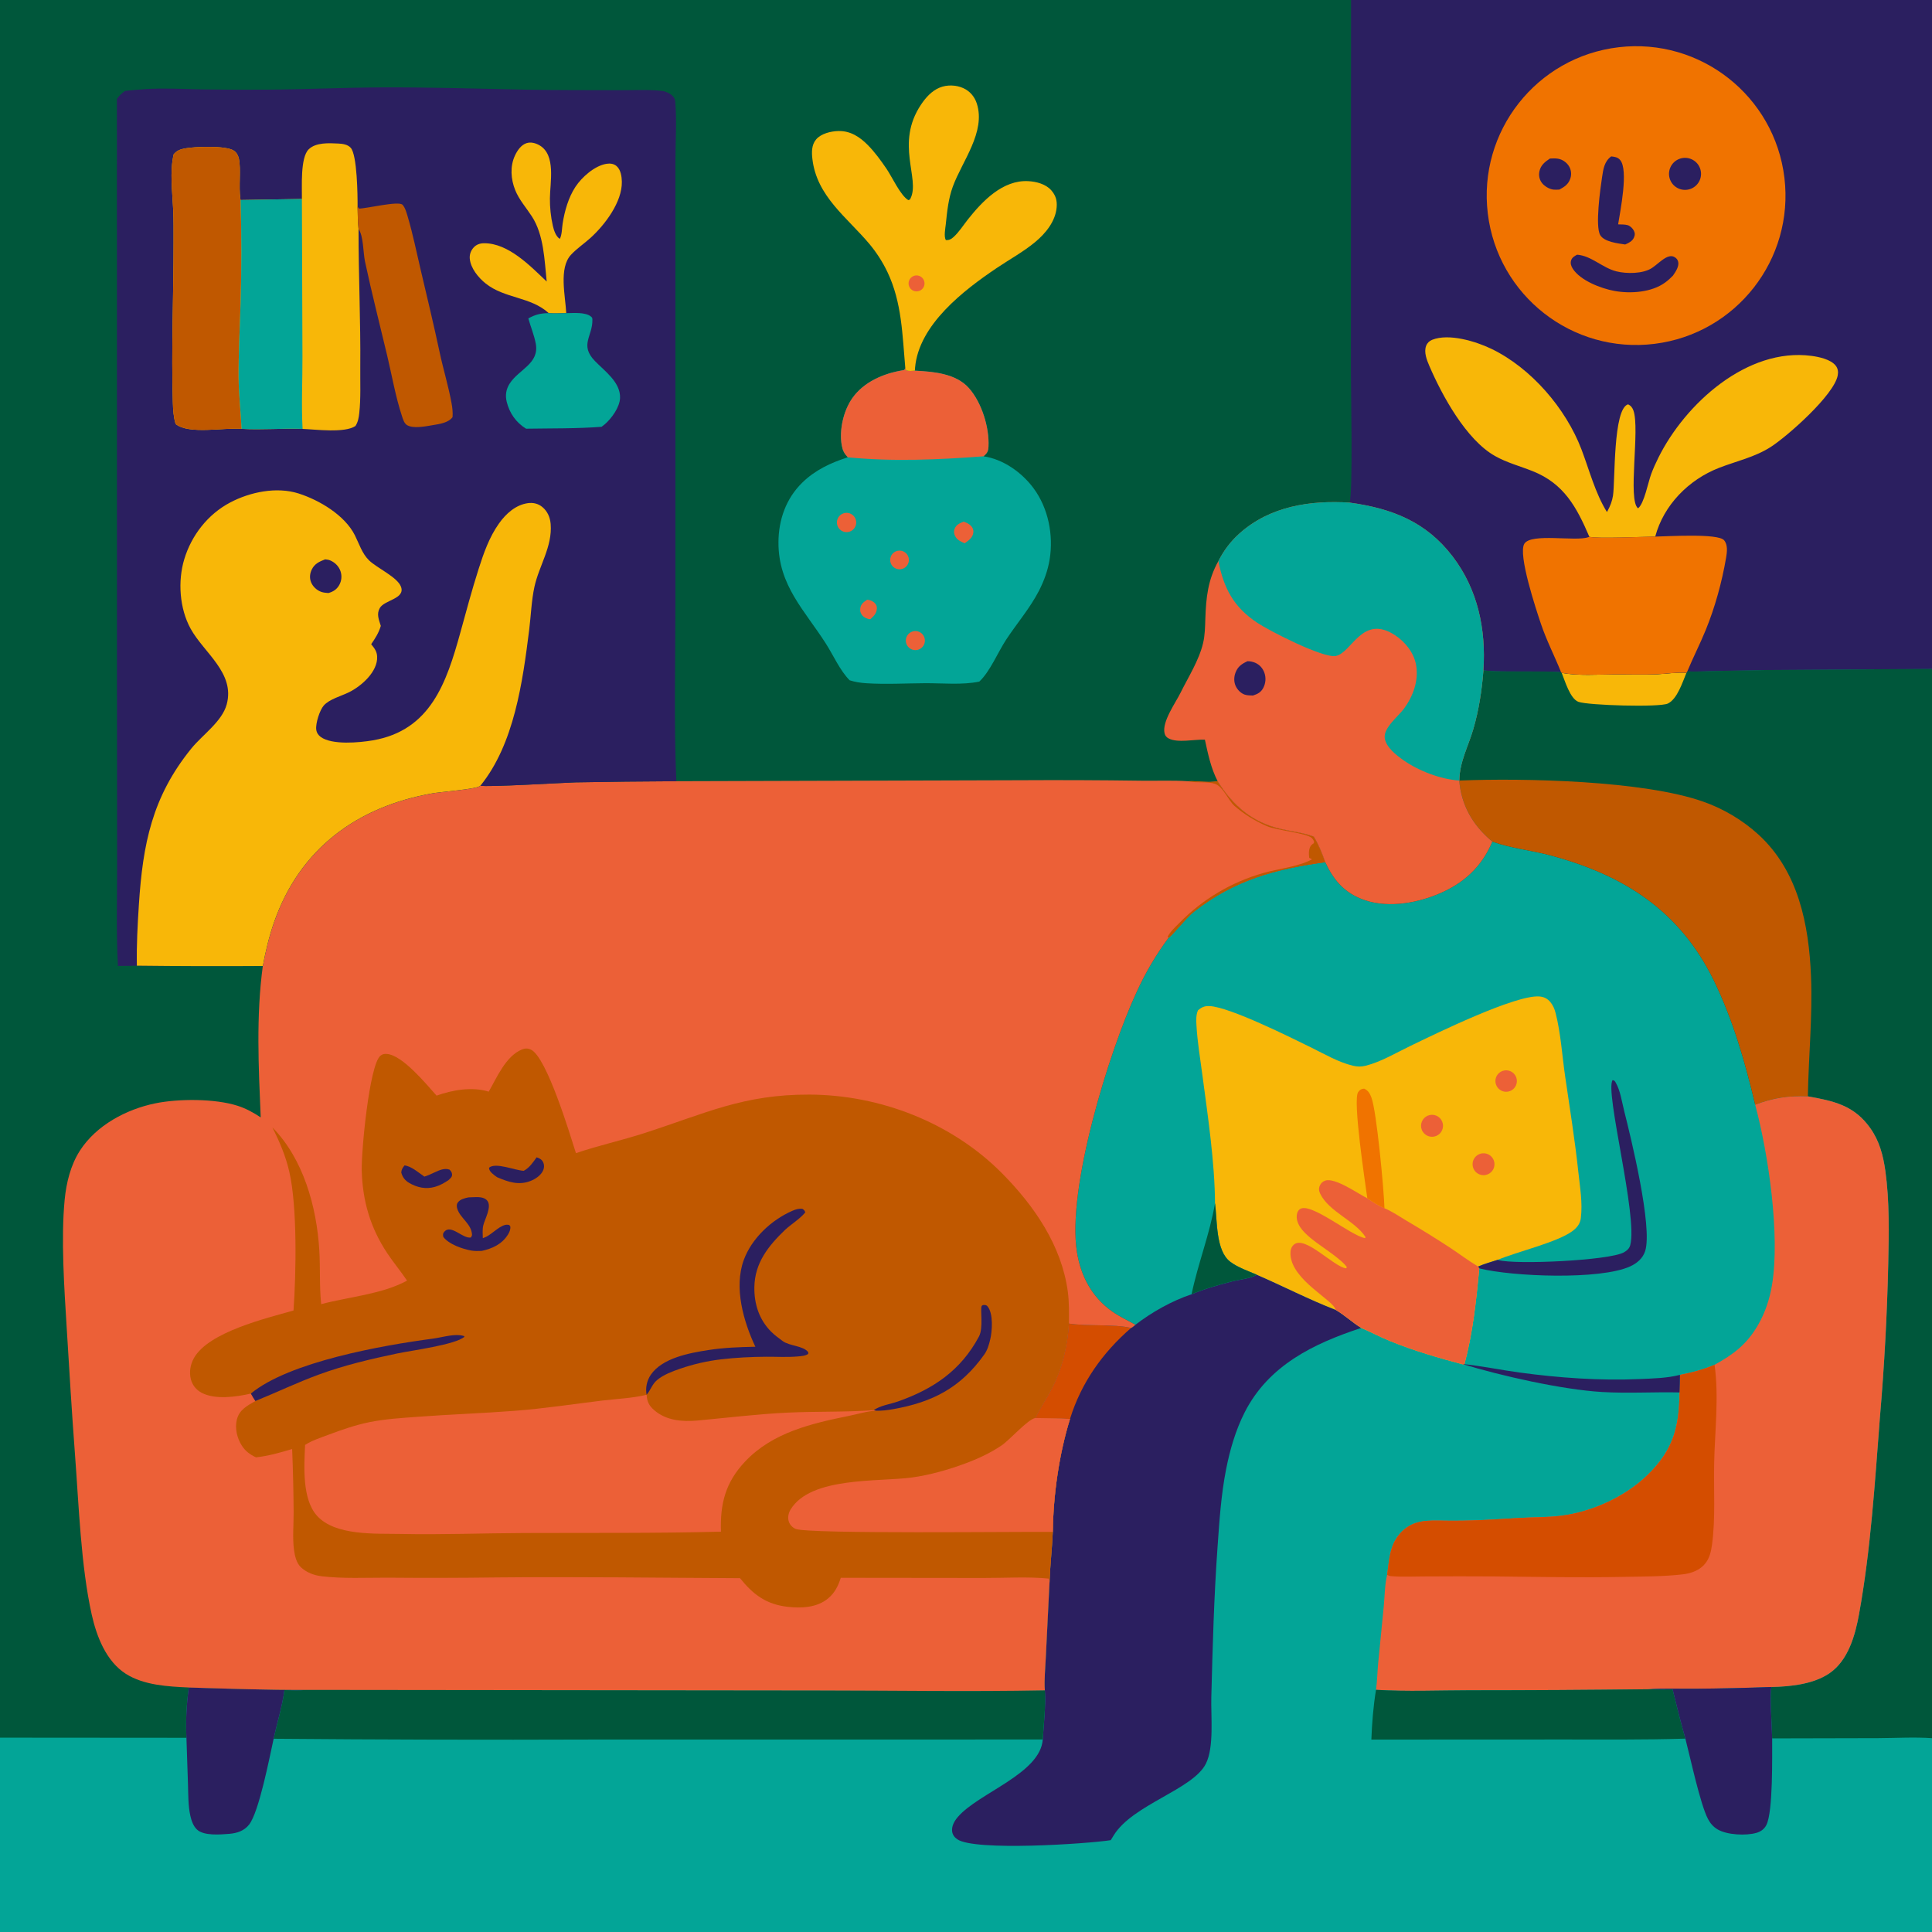 <svg version="1.1" xmlns="http://www.w3.org/2000/svg" style="display: block;" viewBox="0 0 2048 2048" width="1024" height="1024">
<path transform="translate(0,0)" fill="rgb(0,87,59)" d="M 0 0 L 1432.18 0 L 2048 0 L 2048 709.045 L 2048 1842.56 L 2048 2048 L 0 2048 L 0 1842 L 0 0 z"/>
<path transform="translate(0,0)" fill="rgb(3,165,151)" d="M 2048 709.045 L 2048 1842.56 L 2048 2048 L 0 2048 L 0 1842 L 197.628 1842.15 C 196.695 1824.6 197.738 1806.22 200.117 1788.82 C 241.783 1790.06 283.581 1791.57 325.265 1791.35 L 864.849 1791.93 C 945.676 1791.96 1026.77 1793.35 1107.58 1791.81 C 1106.74 1780.53 1108.11 1768.4 1108.59 1757.04 L 1112.52 1677.75 C 1113.11 1659.77 1115.22 1641.86 1116.02 1623.88 C 1116.53 1584.61 1122.63 1541.66 1134.24 1504.15 C 1122.01 1503.36 1109.61 1503.42 1097.35 1503.16 C 1102.61 1492.89 1108.99 1483.21 1114.4 1473.01 C 1126.07 1451.07 1131.41 1427.68 1133.15 1403.06 C 1153.3 1406.14 1180.83 1403.37 1198.98 1407.71 C 1200.64 1406.91 1202.15 1405.46 1203.6 1404.32 C 1195.35 1399.63 1186.79 1395.76 1179 1390.25 C 1157.6 1375.14 1145.83 1353.13 1141.64 1327.51 C 1130.66 1260.45 1175.49 1114.53 1205.01 1051.29 C 1214.19 1031.12 1225.47 1011.98 1238.67 994.177 C 1242.78 991.665 1257.47 972.814 1265.61 966.447 C 1308.52 932.884 1351.95 921.175 1404.83 913.969 C 1413.13 931.763 1423.38 944.466 1441.76 952.312 C 1467.17 963.158 1499.23 958.197 1524.01 947.977 C 1551.15 936.784 1570.51 919.348 1581.96 892.108 C 1581.26 891.534 1580.56 890.95 1579.87 890.357 C 1560.64 873.784 1548.91 852.849 1546.91 827.398 C 1547.21 807.475 1556.26 791.622 1561.72 772.969 C 1567.61 752.828 1570.95 731.232 1572.48 710.294 C 1579.51 712.818 1638.6 710.844 1654.74 712.426 L 1655.47 713.256 C 1673.36 716.543 1693.27 714.962 1711.45 714.872 C 1726.4 714.799 1741.57 715.373 1756.48 714.723 C 1766.78 714.274 1777.44 712.429 1787.72 713.199 L 1788.65 711.606 C 1797.15 712.175 1806.12 711.452 1814.66 711.302 L 1873.12 710.21 L 2048 709.045 z"/>
<path transform="translate(0,0)" fill="rgb(0,87,59)" d="M 2048 709.045 L 2048 1842.56 C 2029.3 1841.24 2009.93 1842.44 1991.13 1842.52 L 1878.57 1842.78 C 1878.51 1834.35 1875.61 1792.24 1877.96 1788.27 C 1897.9 1787.88 1922.4 1785.32 1939.33 1773.7 C 1959.22 1760.05 1966.58 1733.52 1970.67 1710.99 C 1983.09 1642.62 1987.42 1571.69 1992.79 1502.5 C 1997.44 1448.44 2000.38 1394.26 2001.61 1340.02 C 2002.3 1307.67 2003.05 1273.26 1998.55 1241.16 C 1996.27 1224.89 1992.3 1209.69 1982.76 1196.13 C 1965.53 1171.67 1944.17 1167.17 1916.4 1162.18 C 1895.83 1161.37 1879.82 1163.74 1860.57 1171.08 C 1850.07 1126.36 1837.12 1081.31 1816.99 1039.86 C 1780.65 965.027 1720.96 927.416 1643.08 906.63 C 1623.7 901.457 1601.88 899.177 1583.29 892.591 L 1581.96 892.108 C 1581.26 891.534 1580.56 890.95 1579.87 890.357 C 1560.64 873.784 1548.91 852.849 1546.91 827.398 C 1547.21 807.475 1556.26 791.622 1561.72 772.969 C 1567.61 752.828 1570.95 731.232 1572.48 710.294 C 1579.51 712.818 1638.6 710.844 1654.74 712.426 L 1655.47 713.256 C 1673.36 716.543 1693.27 714.962 1711.45 714.872 C 1726.4 714.799 1741.57 715.373 1756.48 714.723 C 1766.78 714.274 1777.44 712.429 1787.72 713.199 L 1788.65 711.606 C 1797.15 712.175 1806.12 711.452 1814.66 711.302 L 1873.12 710.21 L 2048 709.045 z"/>
<path transform="translate(0,0)" fill="rgb(192,88,0)" d="M 1546.91 827.398 C 1615.93 824.636 1742.16 827.43 1805.38 849.74 C 1827.05 857.349 1846.98 869.215 1863.99 884.64 C 1906.4 923.479 1917.58 980.211 1919.76 1035.31 C 1921.44 1077.61 1917.16 1119.88 1916.4 1162.18 C 1895.83 1161.37 1879.82 1163.74 1860.57 1171.08 C 1850.07 1126.36 1837.12 1081.31 1816.99 1039.86 C 1780.65 965.027 1720.96 927.416 1643.08 906.63 C 1623.7 901.457 1601.88 899.177 1583.29 892.591 L 1581.96 892.108 C 1581.26 891.534 1580.56 890.95 1579.87 890.357 C 1560.64 873.784 1548.91 852.849 1546.91 827.398 z"/>
<path transform="translate(0,0)" fill="rgb(248,183,8)" d="M 1655.47 713.256 C 1673.36 716.543 1693.27 714.962 1711.45 714.872 C 1726.4 714.799 1741.57 715.373 1756.48 714.723 C 1766.78 714.274 1777.44 712.429 1787.72 713.199 C 1783.52 723.087 1778.1 740.902 1768.01 745.776 C 1759.24 750.011 1683.58 747.724 1673.25 743.988 C 1664.35 740.764 1658.77 721.356 1655.47 713.256 z"/>
<path transform="translate(0,0)" fill="rgb(236,96,55)" d="M 1860.57 1171.08 C 1879.82 1163.74 1895.83 1161.37 1916.4 1162.18 C 1944.17 1167.17 1965.53 1171.67 1982.76 1196.13 C 1992.3 1209.69 1996.27 1224.89 1998.55 1241.16 C 2003.05 1273.26 2002.3 1307.67 2001.61 1340.02 C 2000.38 1394.26 1997.44 1448.44 1992.79 1502.5 C 1987.42 1571.69 1983.09 1642.62 1970.67 1710.99 C 1966.58 1733.52 1959.22 1760.05 1939.33 1773.7 C 1922.4 1785.32 1897.9 1787.88 1877.96 1788.27 C 1851.06 1789.27 1824.14 1789.89 1797.22 1790.13 C 1780.9 1790.29 1763.99 1789.53 1747.75 1790.68 C 1684.5 1791.42 1621.24 1791.79 1557.99 1791.8 C 1525.07 1791.85 1491.47 1793.27 1458.63 1791.3 C 1459.89 1781.97 1460.05 1772.46 1460.91 1763.08 L 1466.83 1702.97 C 1467.86 1691.88 1467.86 1680.09 1470.41 1669.24 C 1472.88 1652.29 1472.9 1636.59 1486.03 1623.5 C 1498.87 1610.69 1514.73 1611.68 1531.39 1611.97 C 1557.33 1612.42 1582.91 1610.81 1608.77 1609.19 C 1624.17 1608.22 1639.91 1608.66 1655.21 1606.71 C 1687.89 1602.54 1722.95 1586.55 1746.58 1563.45 C 1773.83 1536.79 1779.96 1513.03 1780.38 1476.04 C 1780.72 1469.85 1780.7 1463.6 1780.83 1457.4 C 1793.6 1455.03 1805.53 1451.74 1817.52 1446.73 C 1837.73 1435.66 1851.84 1424.86 1863.56 1404.6 C 1871.14 1391.5 1875.92 1377.09 1878.4 1362.18 C 1887.16 1309.35 1874.61 1223.21 1860.57 1171.08 z"/>
<path transform="translate(0,0)" fill="rgb(212,77,0)" d="M 1780.83 1457.4 C 1793.6 1455.03 1805.53 1451.74 1817.52 1446.73 C 1822.26 1480.96 1817.79 1516.98 1817.07 1551.38 C 1816.48 1579.67 1818.62 1609.67 1814.77 1637.65 C 1813.83 1644.51 1812.3 1651.26 1808.03 1656.89 C 1802.34 1664.38 1793 1667.81 1783.91 1668.86 C 1763.62 1671.22 1742.59 1671.13 1722.16 1671.54 C 1676.04 1672.46 1630.1 1671.57 1584 1671.07 C 1558.98 1670.91 1533.97 1670.92 1508.95 1671.09 C 1498.14 1671.08 1486.9 1671.73 1476.14 1670.89 C 1473.49 1670.68 1472.53 1670.79 1470.41 1669.24 C 1472.88 1652.29 1472.9 1636.59 1486.03 1623.5 C 1498.87 1610.69 1514.73 1611.68 1531.39 1611.97 C 1557.33 1612.42 1582.91 1610.81 1608.77 1609.19 C 1624.17 1608.22 1639.91 1608.66 1655.21 1606.71 C 1687.89 1602.54 1722.95 1586.55 1746.58 1563.45 C 1773.83 1536.79 1779.96 1513.03 1780.38 1476.04 C 1780.72 1469.85 1780.7 1463.6 1780.83 1457.4 z"/>
<path transform="translate(0,0)" fill="rgb(43,31,96)" d="M 1332.37 1351.31 C 1360.29 1363.35 1387.33 1377.46 1415.73 1388.43 C 1425.44 1394.02 1433.53 1401.86 1443.01 1407.66 C 1392.29 1424.27 1344.74 1447.4 1319.44 1497.07 C 1309.84 1515.93 1303.81 1536.74 1299.73 1557.44 C 1294.36 1584.64 1292.59 1612.47 1290.63 1640.08 C 1286.85 1693.11 1285.41 1746.1 1284.04 1799.22 C 1283.52 1819.38 1287.14 1852.03 1278.25 1869.66 C 1264.42 1897.08 1200.67 1912.8 1180.56 1945.58 C 1179.51 1947.26 1178.46 1948.96 1177.43 1950.66 C 1152.2 1954.55 1033.32 1962.54 1014.7 1949.69 C 1011.74 1947.66 1009.64 1944.75 1009.27 1941.11 C 1008.69 1935.47 1011.85 1930.13 1015.39 1926.01 C 1037.35 1900.45 1102.86 1880.18 1105.36 1843.93 C 1106.44 1826.92 1108.65 1808.82 1107.58 1791.81 C 1106.74 1780.53 1108.11 1768.4 1108.59 1757.04 L 1112.52 1677.75 C 1113.11 1659.77 1115.22 1641.86 1116.02 1623.88 C 1116.53 1584.61 1122.63 1541.66 1134.24 1504.15 C 1122.01 1503.36 1109.61 1503.42 1097.35 1503.16 C 1102.61 1492.89 1108.99 1483.21 1114.4 1473.01 C 1126.07 1451.07 1131.41 1427.68 1133.15 1403.06 C 1153.3 1406.14 1180.83 1403.37 1198.98 1407.71 C 1200.64 1406.91 1202.15 1405.46 1203.6 1404.32 C 1220.99 1390.92 1242.18 1378.99 1263.11 1371.98 C 1276.75 1366.25 1291.24 1362.17 1305.55 1358.46 C 1313.9 1356.3 1324.97 1355.52 1332.37 1351.31 z"/>
<path transform="translate(0,0)" fill="rgb(212,77,0)" d="M 1133.15 1403.06 C 1153.3 1406.14 1180.83 1403.37 1198.98 1407.71 C 1168.78 1433.83 1146.13 1465.78 1134.24 1504.15 C 1122.01 1503.36 1109.61 1503.42 1097.35 1503.16 C 1102.61 1492.89 1108.99 1483.21 1114.4 1473.01 C 1126.07 1451.07 1131.41 1427.68 1133.15 1403.06 z"/>
<path transform="translate(0,0)" fill="rgb(248,183,8)" d="M 1287.97 1275.46 C 1287.7 1232.19 1280.39 1183.39 1274.67 1140.22 C 1272.36 1122.72 1269.33 1104.8 1268.31 1087.19 C 1268 1081.94 1267.7 1075.9 1269.9 1071.03 C 1273.76 1067.64 1276.97 1066.24 1282.2 1066.48 C 1303.56 1067.45 1368.7 1099.98 1390.71 1110.82 C 1404.39 1117.56 1419.15 1126.14 1434.04 1129.68 C 1438.85 1130.83 1442.88 1130.92 1447.69 1129.72 C 1463.7 1125.72 1479.79 1116.1 1494.68 1108.91 C 1521.49 1095.95 1606.4 1054.34 1631.78 1056.3 C 1636.59 1056.67 1640.36 1058.54 1643.46 1062.25 C 1646.29 1065.64 1647.92 1069.63 1649.01 1073.88 C 1654.52 1095.36 1655.92 1119.05 1659.13 1141.07 C 1664.07 1174.9 1669.48 1208.41 1673.11 1242.42 C 1674.84 1258.59 1677.73 1274.87 1675.76 1291.2 C 1675.04 1297.22 1671.75 1301.32 1666.98 1304.9 C 1650.97 1316.94 1607.94 1326.85 1587.67 1335.49 C 1580.78 1337.69 1573.63 1339.65 1567 1342.55 L 1568.14 1344.55 C 1564.79 1379.19 1561.32 1413.02 1552.21 1446.72 C 1525.42 1439.56 1499.28 1432.05 1473.56 1421.58 C 1463.16 1417.34 1453.29 1412.08 1443.01 1407.66 C 1433.53 1401.86 1425.44 1394.02 1415.73 1388.43 C 1387.33 1377.46 1360.29 1363.35 1332.37 1351.31 C 1323.13 1347.29 1312.25 1343.64 1304.15 1337.54 C 1288.55 1325.8 1290.45 1293.69 1287.97 1275.46 z"/>
<path transform="translate(0,0)" fill="rgb(236,96,55)" d="M 1415.73 1388.43 C 1414.03 1378.28 1369.37 1357.37 1367.95 1329.8 C 1367.75 1325.94 1368.42 1322.16 1371.45 1319.45 C 1383.26 1308.88 1413.9 1343.18 1427.07 1344.5 L 1427.69 1343.18 C 1421.97 1334.66 1399.95 1320.98 1391.21 1313.91 C 1384.08 1308.14 1375.22 1300.41 1374.57 1290.67 C 1374.37 1287.6 1375.11 1284.09 1377.59 1282.01 C 1388.39 1272.97 1432.06 1310.2 1447.12 1312.47 L 1447.51 1311.32 C 1436.25 1293.85 1408.77 1284.59 1399.48 1265.41 C 1398.04 1262.43 1397.72 1259.65 1399.19 1256.55 C 1400.39 1254.04 1402.06 1252.51 1404.65 1251.56 C 1414.99 1247.79 1439.61 1265.41 1449.4 1270.22 C 1455.19 1274.11 1461.16 1278.06 1467.6 1280.79 C 1475.82 1284.22 1483.7 1289.66 1491.35 1294.22 C 1506.84 1303.34 1522.12 1312.82 1537.18 1322.64 C 1547.03 1329.16 1556.81 1336.66 1567 1342.55 L 1568.14 1344.55 C 1564.79 1379.19 1561.32 1413.02 1552.21 1446.72 C 1525.42 1439.56 1499.28 1432.05 1473.56 1421.58 C 1463.16 1417.34 1453.29 1412.08 1443.01 1407.66 C 1433.53 1401.86 1425.44 1394.02 1415.73 1388.43 z"/>
<path transform="translate(0,0)" fill="rgb(240,115,0)" d="M 1449.4 1270.22 C 1447.23 1253.96 1433.67 1165.76 1439.74 1157.63 C 1441.67 1155.04 1442.93 1154.36 1445.99 1153.98 C 1450.33 1155.87 1452.14 1159.14 1453.76 1163.44 C 1459.36 1178.28 1466.99 1261 1467.6 1280.79 C 1461.16 1278.06 1455.19 1274.11 1449.4 1270.22 z"/>
<path transform="translate(0,0)" fill="rgb(236,96,55)" d="M 1513.52 1182.63 C 1519.46 1180.14 1526.29 1182.94 1528.77 1188.88 C 1531.26 1194.82 1528.46 1201.64 1522.53 1204.13 C 1516.59 1206.63 1509.75 1203.83 1507.27 1197.89 C 1504.78 1191.94 1507.58 1185.11 1513.52 1182.63 z"/>
<path transform="translate(0,0)" fill="rgb(236,96,55)" d="M 1571.18 1222.6 C 1577.46 1221.82 1583.2 1226.21 1584.1 1232.47 C 1585 1238.73 1580.73 1244.56 1574.49 1245.59 C 1570.34 1246.27 1566.14 1244.65 1563.52 1241.37 C 1560.9 1238.08 1560.26 1233.63 1561.85 1229.74 C 1563.44 1225.84 1567.01 1223.11 1571.18 1222.6 z"/>
<path transform="translate(0,0)" fill="rgb(236,96,55)" d="M 1592.31 1135.4 C 1598.18 1133.03 1604.86 1135.9 1607.17 1141.8 C 1609.49 1147.69 1606.55 1154.34 1600.64 1156.6 C 1594.8 1158.82 1588.26 1155.94 1585.98 1150.12 C 1583.69 1144.31 1586.52 1137.74 1592.31 1135.4 z"/>
<path transform="translate(0,0)" fill="rgb(0,87,59)" d="M 325.265 1791.35 L 864.849 1791.93 C 945.676 1791.96 1026.77 1793.35 1107.58 1791.81 C 1108.65 1808.82 1106.44 1826.92 1105.36 1843.93 L 628.806 1843.98 C 515.894 1844.39 402.981 1844.11 290.072 1843.15 C 293.74 1826.01 299.19 1808.94 301.516 1791.58 C 309.467 1791.81 317.327 1792.07 325.265 1791.35 z"/>
<path transform="translate(0,0)" fill="rgb(0,87,59)" d="M 1458.63 1791.3 C 1491.47 1793.27 1525.07 1791.85 1557.99 1791.8 C 1621.24 1791.79 1684.5 1791.42 1747.75 1790.68 C 1756.18 1790.93 1764.61 1791 1773.04 1790.89 C 1777.37 1808.26 1781.59 1825.83 1786.57 1843.02 C 1742.59 1844.38 1698.49 1843.9 1654.5 1843.93 L 1453.7 1844.02 C 1454.34 1826.71 1455.8 1808.39 1458.63 1791.3 z"/>
<path transform="translate(0,0)" fill="rgb(43,31,96)" d="M 200.117 1788.82 C 241.783 1790.06 283.581 1791.57 325.265 1791.35 C 317.327 1792.07 309.467 1791.81 301.516 1791.58 C 299.19 1808.94 293.74 1826.01 290.072 1843.15 C 285.809 1862.41 274.595 1920.81 264.049 1934.16 C 258.762 1940.86 251.212 1943.28 242.931 1943.95 C 233.627 1944.71 216.236 1946.22 208.931 1939.51 C 204.956 1935.85 202.958 1930.07 201.803 1924.95 C 199.343 1914.05 199.628 1902.23 199.263 1891.11 L 197.628 1842.15 C 196.695 1824.6 197.738 1806.22 200.117 1788.82 z"/>
<path transform="translate(0,0)" fill="rgb(43,31,96)" d="M 1747.75 1790.68 C 1763.99 1789.53 1780.9 1790.29 1797.22 1790.13 C 1824.14 1789.89 1851.06 1789.27 1877.96 1788.27 C 1875.61 1792.24 1878.51 1834.35 1878.57 1842.78 C 1878.47 1861.52 1879.63 1920.03 1872.48 1934.47 C 1870.32 1938.82 1866.62 1941.53 1862 1942.88 C 1850.91 1946.11 1830.78 1945.18 1820.79 1939.27 C 1816.14 1936.52 1813 1932.88 1810.5 1928.13 C 1802.32 1912.57 1791.74 1862.85 1786.57 1843.02 C 1781.59 1825.83 1777.37 1808.26 1773.04 1790.89 C 1764.61 1791 1756.18 1790.93 1747.75 1790.68 z"/>
<path transform="translate(0,0)" fill="rgb(43,31,96)" d="M 1587.67 1335.49 C 1587.95 1335.58 1588.24 1335.67 1588.52 1335.75 C 1606.34 1340.78 1705.98 1336.26 1721.44 1327.51 C 1724.6 1325.72 1727.14 1323.55 1728.12 1319.94 C 1736.37 1289.29 1700.81 1156.27 1709.48 1144.92 C 1711.65 1145.55 1711.75 1145.87 1712.84 1147.79 C 1717.65 1156.17 1719.36 1168.45 1721.76 1177.93 C 1728.63 1205.09 1752.18 1301.09 1743.89 1326.33 C 1741.38 1333.97 1735.25 1339.12 1728.14 1342.39 C 1696.41 1357 1603.27 1353.33 1568.14 1344.55 L 1567 1342.55 C 1573.63 1339.65 1580.78 1337.69 1587.67 1335.49 z"/>
<path transform="translate(0,0)" fill="rgb(43,31,96)" d="M 1550.06 1445.88 C 1570.22 1447.9 1590.51 1452.18 1610.66 1454.92 C 1652.55 1460.61 1695.61 1463.69 1737.9 1461.86 C 1752.04 1461.24 1767.09 1460.96 1780.83 1457.4 C 1780.7 1463.6 1780.72 1469.85 1780.38 1476.04 C 1752.99 1475.43 1725.59 1477.21 1698.18 1475.57 C 1655.78 1473.04 1591.15 1458.47 1550.06 1445.88 z"/>
<path transform="translate(0,0)" fill="rgb(0,87,59)" d="M 1263.11 1371.98 C 1269.85 1339.55 1282.39 1308.2 1287.97 1275.46 C 1290.45 1293.69 1288.55 1325.8 1304.15 1337.54 C 1312.25 1343.64 1323.13 1347.29 1332.37 1351.31 C 1324.97 1355.52 1313.9 1356.3 1305.55 1358.46 C 1291.24 1362.17 1276.75 1366.25 1263.11 1371.98 z"/>
<path transform="translate(0,0)" fill="rgb(236,96,55)" d="M 1290.72 828.067 C 1306.79 853.892 1327.4 871.687 1357.56 878.694 C 1368.79 881.305 1380.39 882.526 1391.3 886.355 C 1391.75 886.512 1392.2 886.659 1392.65 886.811 C 1397.9 895.388 1401.51 904.508 1404.83 913.969 C 1351.95 921.175 1308.52 932.884 1265.61 966.447 C 1257.47 972.814 1242.78 991.665 1238.67 994.177 C 1225.47 1011.98 1214.19 1031.12 1205.01 1051.29 C 1175.49 1114.53 1130.66 1260.45 1141.64 1327.51 C 1145.83 1353.13 1157.6 1375.14 1179 1390.25 C 1186.79 1395.76 1195.35 1399.63 1203.6 1404.32 C 1202.15 1405.46 1200.64 1406.91 1198.98 1407.71 C 1180.83 1403.37 1153.3 1406.14 1133.15 1403.06 C 1131.41 1427.68 1126.07 1451.07 1114.4 1473.01 C 1108.99 1483.21 1102.61 1492.89 1097.35 1503.16 C 1109.61 1503.42 1122.01 1503.36 1134.24 1504.15 C 1122.63 1541.66 1116.53 1584.61 1116.02 1623.88 C 1115.22 1641.86 1113.11 1659.77 1112.52 1677.75 L 1108.59 1757.04 C 1108.11 1768.4 1106.74 1780.53 1107.58 1791.81 C 1026.77 1793.35 945.676 1791.96 864.849 1791.93 L 325.265 1791.35 C 283.581 1791.57 241.783 1790.06 200.117 1788.82 C 178.1 1787.8 152.523 1786.49 133.376 1774.31 C 112.424 1760.97 102.345 1734.51 97.182 1711.33 C 85.804 1660.23 83.55 1595.54 79.54 1542.51 C 76.14 1497.56 73.471 1452.69 70.709 1407.7 C 68.117 1365.48 64.525 1313.34 68.544 1271.75 C 70.281 1253.78 74.866 1235.03 84.725 1219.71 C 102.007 1192.85 133.875 1175.89 164.551 1169.6 C 189.018 1164.58 227.626 1164.43 251.747 1172.13 C 260.812 1175.02 268.436 1179.27 276.359 1184.48 C 274.093 1131.15 271.399 1077.07 278.593 1023.99 C 281.556 1008.23 285.215 992.802 290.504 977.622 C 317.69 899.582 378.645 854.992 458.372 840.977 C 467.593 839.356 502.33 836.676 507.878 833.663 C 508.347 833.408 508.801 833.124 509.263 832.855 C 515.511 834.644 597.237 829.677 609.967 829.338 C 645.618 828.684 681.274 828.28 716.931 828.126 L 1080.65 827.068 C 1123.72 826.821 1166.8 826.995 1209.87 827.588 C 1226.21 827.824 1243.15 827.032 1259.42 828.149 C 1269.43 827.584 1281.13 830.105 1290.72 828.067 z"/>
<path transform="translate(0,0)" fill="rgb(192,88,0)" d="M 518.077 1157.2 C 526.763 1142.13 536.183 1119.44 553.34 1112.45 C 556.622 1111.11 559.665 1111.16 562.859 1112.68 C 579.654 1120.67 604.189 1202.46 610.535 1222.38 C 634.429 1214.26 659.339 1208.81 683.38 1201.04 C 747.911 1180.2 788.018 1160.02 858.105 1160.31 C 933.214 1160.62 1009.19 1190.16 1062.33 1243.86 C 1096.24 1278.13 1125.38 1320.31 1131.91 1369.09 C 1133.42 1380.4 1133.24 1391.68 1133.15 1403.06 C 1131.41 1427.68 1126.07 1451.07 1114.4 1473.01 C 1108.99 1483.21 1102.61 1492.89 1097.35 1503.16 C 1109.61 1503.42 1122.01 1503.36 1134.24 1504.15 C 1122.63 1541.66 1116.53 1584.61 1116.02 1623.88 C 1115.22 1641.86 1113.11 1659.77 1112.52 1677.75 C 1112.58 1675.98 1112.41 1675.01 1111.69 1673.39 C 1090.75 1671.17 1063.95 1672.78 1042.44 1672.7 L 891.261 1672.53 C 888.585 1681.07 884.897 1688.48 877.905 1694.33 C 866.063 1704.23 849.571 1704.94 834.901 1703.28 C 812.297 1700.71 798.385 1690.36 784.46 1672.93 C 698.538 1672.53 612.409 1671.3 526.505 1672.15 C 487.842 1672.66 449.175 1672.74 410.51 1672.4 C 387.716 1672.35 363.804 1673.59 341.184 1670.91 C 332.935 1669.93 325.273 1667.14 319.058 1661.46 C 314.176 1657 312.443 1648.9 311.622 1642.62 C 309.966 1629.96 311.328 1616.07 311.267 1603.28 C 311.134 1580.85 310.607 1558.43 309.685 1536.02 C 296.959 1539.83 284.615 1543.41 271.344 1544.84 C 264.964 1541.83 260.234 1538.43 256.355 1532.42 C 251.282 1524.56 248.794 1514.02 251.083 1504.82 C 253.696 1494.31 262.064 1490.11 270.717 1485.13 C 268.942 1482.63 267.473 1479.86 265.926 1477.22 C 250.894 1480.79 227.959 1483.98 213.679 1476.37 C 208.053 1473.37 204.066 1468.48 202.392 1462.31 C 200.301 1454.61 201.79 1446.24 205.715 1439.37 C 221.377 1411.97 281.711 1397.56 311.144 1389.18 C 313.902 1350.11 315.269 1279.43 306.704 1242.24 C 302.786 1225.22 296.499 1210.58 288.71 1195.08 C 321.614 1228.39 335.643 1279.25 338.46 1324.95 C 339.645 1344.17 338.453 1363.24 340.467 1382.47 C 369.442 1374.7 404.934 1372.02 431.487 1357.53 C 424.881 1347.6 417.138 1338.44 410.525 1328.49 C 392.602 1301.52 384.355 1273.18 383.455 1241 C 382.886 1220.62 391.451 1129.7 403.073 1119.3 C 405.205 1117.4 407.46 1116.96 410.248 1117.22 C 426.98 1118.77 451.635 1149.01 462.78 1161.4 C 479.678 1155.4 500.575 1151.71 518.077 1157.2 z"/>
<path transform="translate(0,0)" fill="rgb(236,96,55)" d="M 1097.35 1503.16 C 1109.61 1503.42 1122.01 1503.36 1134.24 1504.15 C 1122.63 1541.66 1116.53 1584.61 1116.02 1623.88 C 1082.4 1623.45 856.628 1626.33 843.413 1620.69 C 840.078 1619.27 837.294 1616.39 836.166 1612.94 C 834.784 1608.7 835.789 1603.89 838.056 1600.15 C 859.305 1565.08 931.435 1570.99 966.449 1566.23 C 985.813 1563.6 1005.7 1557.87 1024 1551.04 C 1037.01 1546.2 1050.21 1540.04 1061.71 1532.22 C 1070.69 1526.1 1088.95 1505.02 1097.35 1503.16 z"/>
<path transform="translate(0,0)" fill="rgb(43,31,96)" d="M 265.926 1477.22 C 306.652 1443.51 405.696 1426.08 458.494 1419.07 C 467.526 1417.87 478.563 1414.46 487.561 1415.37 C 489.077 1415.52 490.458 1415.88 491.927 1416.27 L 492.311 1417.08 C 482.33 1425.57 436.508 1431.5 421.22 1434.7 C 393.026 1440.6 365.02 1447.18 337.937 1457.11 C 315.113 1465.48 293.229 1476.02 270.717 1485.13 C 268.942 1482.63 267.473 1479.86 265.926 1477.22 z"/>
<path transform="translate(0,0)" fill="rgb(236,96,55)" d="M 323.413 1531.67 C 330.663 1526.99 339.53 1524.15 347.589 1521.12 C 361.988 1515.7 376.38 1510.65 391.495 1507.57 C 408.608 1504.09 426.101 1503.11 443.488 1501.81 C 477.438 1499.28 511.487 1498.14 545.428 1495.54 C 576.631 1493.15 607.409 1488.42 638.445 1484.65 C 653.846 1482.77 670.411 1482.22 685.437 1478.49 C 685.936 1485.79 687.831 1489.88 693.414 1494.77 C 706.191 1505.97 723.421 1507.28 739.522 1505.8 C 771.466 1502.87 803.315 1498.9 835.381 1497.42 C 865.7 1496.02 896.04 1497.02 926.351 1494.84 L 928.703 1495.44 C 919.707 1495.75 909.249 1498.99 900.371 1500.79 C 860.446 1508.88 819.113 1518.36 789.945 1549.17 C 769.044 1571.26 763.25 1593.98 764.235 1623.63 C 694.775 1625.43 625.157 1624.78 555.675 1625.06 C 512.02 1625.23 468.426 1626.95 424.759 1626.04 C 398.209 1625.48 355.507 1628.28 336.066 1606.8 C 320.073 1589.13 322.362 1554.14 323.413 1531.67 z"/>
<path transform="translate(0,0)" fill="rgb(43,31,96)" d="M 800.714 1427.62 C 788.102 1400.87 777.816 1364.84 788.385 1335.78 C 796.726 1312.85 817.55 1293.32 839.683 1283.61 C 843.283 1282.03 846.617 1280.94 850.554 1281.42 C 852.558 1282.82 852.827 1282.92 853.649 1285.19 C 847.793 1292.17 839.333 1297.28 832.533 1303.37 C 814.613 1320.56 800.043 1338.58 799.654 1364.48 C 799.388 1382.21 804.692 1398.86 817.453 1411.65 C 821.161 1415.36 825.388 1418.4 829.59 1421.52 C 837.031 1427.05 851.326 1426.32 856.797 1433.38 L 856.716 1435.2 C 853.744 1437.36 849.154 1437.58 845.534 1437.91 C 834.518 1438.88 823.176 1438.14 812.116 1438.21 C 796.316 1438.31 780.105 1439.1 764.408 1440.94 C 749.646 1442.71 735.112 1446.03 721.048 1450.85 C 712.889 1453.67 703.496 1457.16 696.768 1462.71 C 691.203 1467.3 689.784 1473.43 685.437 1478.49 C 684.013 1471.28 685.734 1463.31 689.916 1457.24 C 702.179 1439.42 730.837 1434.25 750.659 1431.15 C 767.378 1428.54 783.819 1427.92 800.714 1427.62 z"/>
<path transform="translate(0,0)" fill="rgb(43,31,96)" d="M 496.553 1269.27 C 498.031 1269.2 499.509 1269.14 500.987 1269.1 C 506.011 1268.94 512.86 1268.36 516.457 1272.69 C 521.715 1279.01 513.857 1292.3 512.255 1299.09 C 511.269 1303.27 511.712 1308.24 511.802 1312.53 C 512.149 1312.4 512.5 1312.27 512.844 1312.13 C 513.417 1311.9 513.982 1311.65 514.554 1311.42 C 521.712 1308.46 531.171 1297.13 538.631 1298.32 C 540.334 1298.59 539.831 1298.59 540.966 1300.18 C 541.283 1303.23 540.089 1306.04 538.515 1308.6 C 532.191 1318.87 521.94 1323.55 510.655 1326.02 C 506.982 1326.14 503.279 1326.27 499.642 1325.64 C 490.356 1324.04 475.664 1318.95 469.957 1311.2 C 469.528 1308.9 469.211 1307.73 470.915 1305.74 C 478.163 1297.24 490.726 1313.61 499.299 1311.75 L 500.39 1309.24 C 499.97 1297.35 488.149 1291.68 484.836 1281.66 C 484.121 1279.5 483.777 1276.96 485.124 1274.98 C 487.725 1271.16 492.325 1270.26 496.553 1269.27 z"/>
<path transform="translate(0,0)" fill="rgb(43,31,96)" d="M 926.351 1494.84 C 932.4 1490.07 944.127 1488.34 951.555 1485.73 C 989.472 1472.4 1018.52 1452.73 1037.75 1416.75 C 1042.71 1407.46 1038.82 1387.87 1040.64 1384.4 C 1040.9 1383.9 1041.55 1383.73 1042.01 1383.4 C 1044.15 1383.36 1045.4 1383.04 1046.92 1384.91 C 1053.13 1392.52 1051.78 1411.31 1049.63 1420.07 C 1048.26 1425.66 1046.75 1431.09 1043.39 1435.81 C 1018.43 1470.89 988.922 1486.34 946.669 1493.79 C 940.698 1494.84 934.78 1495.57 928.703 1495.44 L 926.351 1494.84 z"/>
<path transform="translate(0,0)" fill="rgb(43,31,96)" d="M 568.875 1226.8 C 572.165 1227.91 574.717 1229.27 576.051 1232.69 C 577.047 1235.24 576.878 1237.88 575.855 1240.38 C 573.637 1245.81 567.735 1249.74 562.489 1251.82 C 549.841 1256.84 538.68 1252.89 526.945 1247.88 C 525.116 1246.61 523.142 1245.22 521.539 1243.67 C 519.696 1241.9 518.564 1240.46 518.367 1237.87 C 525.325 1231.72 546.06 1240.78 555.198 1241.09 C 561.347 1237.82 564.855 1232.28 568.875 1226.8 z"/>
<path transform="translate(0,0)" fill="rgb(43,31,96)" d="M 428.814 1235.4 C 436.117 1236.22 443.852 1243.17 449.854 1247.26 C 453.698 1246.11 457.135 1244.38 460.765 1242.73 C 465.636 1240.51 471.211 1237.88 476.536 1239.88 C 478.088 1241.53 479.089 1242.61 479.21 1245.06 C 479.344 1247.77 477.249 1249.16 475.559 1250.89 C 471.358 1253.81 466.185 1256.66 461.257 1258.07 C 451.544 1260.86 442.4 1258.99 433.782 1253.95 C 429.248 1251.3 426.704 1247.92 425.351 1242.89 C 425.65 1239.49 426.816 1237.99 428.814 1235.4 z"/>
<path transform="translate(0,0)" fill="rgb(192,88,0)" d="M 1290.72 828.067 C 1306.79 853.892 1327.4 871.687 1357.56 878.694 C 1368.79 881.305 1380.39 882.526 1391.3 886.355 C 1391.75 886.512 1392.2 886.659 1392.65 886.811 C 1397.9 895.388 1401.51 904.508 1404.83 913.969 C 1351.95 921.175 1308.52 932.884 1265.61 966.447 C 1257.47 972.814 1242.78 991.665 1238.67 994.177 L 1237.73 992.973 C 1240.76 987.317 1245.83 982.761 1250.3 978.213 C 1274.85 953.111 1305.55 934.893 1339.35 925.383 C 1355.96 920.631 1375.5 919.025 1390.76 910.995 C 1389.55 910.147 1390.06 910.43 1388.74 909.794 C 1388.43 909.646 1388.12 909.506 1387.82 909.362 C 1387.56 907.008 1387.36 904.769 1387.6 902.402 C 1387.91 899.323 1388.83 896.566 1391.46 894.695 C 1391.91 894.377 1392.37 894.088 1392.83 893.784 L 1392.9 891.729 C 1392.16 890.624 1391.63 889.343 1390.68 888.414 C 1385.18 883.044 1353.18 880.268 1342.87 875.723 C 1330.36 870.209 1318.98 863.373 1308.69 854.346 C 1301.97 848.444 1296.59 833.945 1288.16 830.985 C 1280.22 828.193 1269.02 830.153 1260.39 828.362 C 1260.07 828.294 1259.74 828.22 1259.42 828.149 C 1269.43 827.584 1281.13 830.105 1290.72 828.067 z"/>
<path transform="translate(0,0)" fill="rgb(43,31,96)" d="M 132.569 96.383 C 139.939 95.574 147.324 94.917 154.721 94.412 C 174.363 93.26 194.035 94.342 213.679 94.76 C 236.065 95.07 258.453 95.167 280.84 95.051 C 322.107 94.85 363.355 92.825 404.63 92.639 C 456.048 92.407 507.206 94.064 558.573 95.06 C 591.147 95.692 623.775 95.456 656.358 95.629 C 671.175 95.707 686.914 94.719 701.587 96.359 C 705.46 96.791 709.837 98.708 712.658 101.413 C 714.661 103.333 715.599 105.155 715.824 107.879 C 717.499 128.184 716.025 149.699 715.989 170.151 L 715.995 290.365 L 716.004 638.255 C 716.022 701.42 714.276 765.041 716.931 828.126 C 681.274 828.28 645.618 828.684 609.967 829.338 C 597.237 829.677 515.511 834.644 509.263 832.855 C 508.801 833.124 508.347 833.408 507.878 833.663 C 502.33 836.676 467.593 839.356 458.372 840.977 C 378.645 854.992 317.69 899.582 290.504 977.622 C 285.215 992.802 281.556 1008.23 278.593 1023.99 C 234.091 1024.29 189.587 1024.18 145.087 1023.65 C 138.416 1023.9 131.715 1023.86 125.039 1023.93 C 123.068 988.457 124.228 952.497 124.156 916.958 L 124.002 721.288 L 123.946 104.85 C 126.512 101.285 128.948 98.862 132.569 96.383 z"/>
<path transform="translate(0,0)" fill="rgb(248,183,8)" d="M 145.087 1023.65 C 144.661 1001.96 145.832 980.495 147.235 958.849 C 151.381 894.895 161.163 844.73 202.92 793.335 C 214.587 778.975 235.358 764.925 240.311 746.705 C 249.383 713.337 216.181 692.076 202.079 666.468 C 190.279 645.041 188.297 616.069 195.33 592.792 C 203.021 567.338 220.415 545.093 244.022 532.652 C 265.183 521.5 293.294 515.689 316.548 523.113 C 338.483 530.116 365.486 546.096 376.18 567.401 C 380.735 576.477 383.778 586.742 391.221 594.021 C 399.423 602.044 421.261 611.747 425.047 621.929 C 429.861 634.879 407.511 635.888 402.601 644.54 C 398.895 651.068 401.651 656.921 403.674 663.48 C 401.465 670.9 397.805 676.585 393.468 682.888 C 396.846 687.089 399.506 690.373 399.782 695.948 C 400.573 711.894 383.353 727.112 370.119 733.732 C 361.974 737.806 349.194 741.041 343.208 747.874 C 338.873 752.822 334.404 766.871 335.225 773.376 C 335.637 776.644 337.357 779.294 339.983 781.204 C 351.986 789.936 380.919 787.239 395.068 784.82 C 456.542 774.309 473.352 723.425 487.968 670.636 C 494.219 648.055 500.207 625.454 507.349 603.128 C 512.748 586.248 518.631 569.363 529.013 554.804 C 536.319 544.56 546.548 535.233 559.473 533.382 C 565.051 532.583 570.422 533.787 574.82 537.388 C 580.368 541.933 583.153 548.433 583.726 555.476 C 585.677 579.493 571.338 599.785 566.499 622.166 C 563.323 636.853 562.834 652.709 560.956 667.656 C 554.041 722.719 545.124 788.646 509.263 832.855 C 508.801 833.124 508.347 833.408 507.878 833.663 C 502.33 836.676 467.593 839.356 458.372 840.977 C 378.645 854.992 317.69 899.582 290.504 977.622 C 285.215 992.802 281.556 1008.23 278.593 1023.99 C 234.091 1024.29 189.587 1024.18 145.087 1023.65 z"/>
<path transform="translate(0,0)" fill="rgb(43,31,96)" d="M 344.685 592.931 C 346.655 593.098 348.577 593.392 350.395 594.215 C 355.324 596.445 359.253 600.439 360.979 605.593 C 362.595 610.417 362.104 615.699 359.627 620.143 C 357.012 624.805 353.144 627.299 348.092 628.646 C 345.677 628.441 342.962 628.249 340.653 627.452 C 335.793 625.773 331.518 621.752 329.654 616.963 C 327.979 612.658 328.468 607.912 330.442 603.798 C 333.417 597.598 338.554 595.257 344.685 592.931 z"/>
<path transform="translate(0,0)" fill="rgb(248,183,8)" d="M 320.036 210.899 C 320.246 198.128 318.142 167.171 327.222 158.284 C 334.859 150.811 348.836 151.69 358.688 152.166 C 363.261 152.386 368.526 153.108 371.773 156.664 C 378.639 164.186 379.147 207.432 379.046 219.071 C 379.267 226.912 379.184 234.918 380.069 242.708 C 380.002 291.673 382.37 340.563 381.907 389.518 C 381.758 405.323 382.578 422.206 380.846 437.867 C 380.298 442.823 379.527 447.363 376.781 451.591 C 365.315 459.274 334.878 455.23 320.76 454.66 C 299.207 453.863 277.623 455.815 256.072 454.601 C 237.452 452.98 200.23 460.854 186.183 449.475 C 183.942 442.288 183.456 434.25 183.225 426.758 C 181.48 370.168 184.044 313.286 183.995 256.659 C 183.985 245.216 184.098 233.749 183.587 222.314 C 182.731 203.158 179.806 182.567 184.057 163.666 C 187.105 159.826 190.844 158.35 195.597 157.409 C 205.827 155.384 239.884 154.022 248.037 159.812 C 250.918 161.858 252.446 164.779 253.205 168.174 C 255.667 179.186 252.82 197.509 254.822 210.828 L 255.012 212.021 L 320.036 210.899 z"/>
<path transform="translate(0,0)" fill="rgb(192,88,0)" d="M 256.072 454.601 C 237.452 452.98 200.23 460.854 186.183 449.475 C 183.942 442.288 183.456 434.25 183.225 426.758 C 181.48 370.168 184.044 313.286 183.995 256.659 C 183.985 245.216 184.098 233.749 183.587 222.314 C 182.731 203.158 179.806 182.567 184.057 163.666 C 187.105 159.826 190.844 158.35 195.597 157.409 C 205.827 155.384 239.884 154.022 248.037 159.812 C 250.918 161.858 252.446 164.779 253.205 168.174 C 255.667 179.186 252.82 197.509 254.822 210.828 L 255.012 212.021 C 256.116 248.721 256.108 285.447 254.99 322.147 C 254.257 348.221 252.751 374.085 252.946 400.201 C 253.081 418.411 255.222 436.444 256.072 454.601 z"/>
<path transform="translate(0,0)" fill="rgb(3,165,151)" d="M 255.012 212.021 L 320.036 210.899 L 320.602 377.819 C 320.732 403.346 319.339 429.197 320.76 454.66 C 299.207 453.863 277.623 455.815 256.072 454.601 C 255.222 436.444 253.081 418.411 252.946 400.201 C 252.751 374.085 254.257 348.221 254.99 322.147 C 256.108 285.447 256.116 248.721 255.012 212.021 z"/>
<path transform="translate(0,0)" fill="rgb(192,88,0)" d="M 379.046 219.071 L 380.579 221.101 C 388.586 221.111 422.451 212.735 426.664 217.044 C 429.554 220.001 431.204 226.285 432.391 230.315 C 437.722 248.415 441.52 267.277 445.853 285.655 C 452.776 315.025 459.811 344.304 466.121 373.814 C 469.961 391.776 475.464 409.561 478.703 427.611 C 479.573 432.461 480.122 437.215 479.735 442.146 C 475.408 448.195 465.808 449.503 458.866 450.65 C 451.478 451.87 437.825 454.804 431.22 450.466 C 428.36 448.587 427.126 444.206 426.099 441.097 C 419.29 420.463 415.507 398.341 410.492 377.197 C 402.583 343.849 394.025 310.662 386.894 277.128 C 384.89 267.704 385.401 250.364 380.069 242.708 C 379.184 234.918 379.267 226.912 379.046 219.071 z"/>
<path transform="translate(0,0)" fill="rgb(248,183,8)" d="M 579.522 298.454 C 577.155 275.76 576.574 248.969 563.708 229.246 C 557.767 220.138 550.219 211.674 546.132 201.485 C 541.487 189.905 540.498 176.459 545.839 164.957 C 548.296 159.667 552.281 153.684 558.103 151.762 C 562.755 150.227 568.042 151.727 572.114 154.157 C 589.466 164.511 583.08 193.353 582.929 210.184 C 582.843 219.778 583.866 229.881 586.015 239.237 C 587.096 243.944 589.1 250.553 593.449 253.256 C 595.755 248.814 595.644 241.943 596.428 236.916 C 598.488 223.714 602.568 209.34 609.98 198.069 C 616.796 187.703 630.416 175.639 642.91 173.648 C 646.656 173.051 650.639 173.474 653.603 176.062 C 658.041 179.936 659.084 187.1 659.187 192.64 C 659.586 214.112 641.242 238.323 626.046 252.097 C 619.318 258.196 611.53 263.389 605.326 270.017 C 592.092 284.154 599.38 313.847 600.235 331.95 C 594.145 332.013 587.768 332.434 581.713 331.95 C 562.398 314.334 534.948 316.653 514.717 300.422 C 507.032 294.257 498.886 284.371 497.976 274.148 C 497.578 269.683 499.205 265.396 502.287 262.14 C 505.147 259.12 508.897 257.893 512.99 257.854 C 538.945 257.606 562.213 282.057 579.522 298.454 z"/>
<path transform="translate(0,0)" fill="rgb(3,165,151)" d="M 600.235 331.95 C 607.631 331.929 620.704 330.565 626.693 335.743 C 627.89 336.778 627.923 337.4 627.959 338.903 C 628.372 356.386 614.094 365.567 630.593 382.652 C 640.953 393.379 657.837 405.099 657.275 421.831 C 656.946 431.636 648.41 443.433 641.058 449.788 C 639.968 450.712 638.842 451.592 637.682 452.427 C 611.238 454.451 584.185 453.994 557.645 454.436 C 547.09 447.933 540.14 438.073 537.153 426.001 C 535.437 419.067 536.421 412.596 540.298 406.575 C 550.109 391.337 572.069 385.555 567.89 363.981 C 566.14 354.949 562.479 346.372 560.056 337.523 C 567.473 333.41 573.193 331.997 581.713 331.95 C 587.768 332.434 594.145 332.013 600.235 331.95 z"/>
<path transform="translate(0,0)" fill="rgb(43,31,96)" d="M 1432.18 0 L 2048 0 L 2048 709.045 L 1873.12 710.21 L 1814.66 711.302 C 1806.12 711.452 1797.15 712.175 1788.65 711.606 L 1787.72 713.199 C 1777.44 712.429 1766.78 714.274 1756.48 714.723 C 1741.57 715.373 1726.4 714.799 1711.45 714.872 C 1693.27 714.962 1673.36 716.543 1655.47 713.256 L 1654.74 712.426 C 1638.6 710.844 1579.51 712.818 1572.48 710.294 C 1575.34 667.022 1566.46 624.734 1539.88 589.906 C 1511.75 553.052 1475.48 538.957 1430.66 532.788 C 1434.24 520.739 1432.02 414.41 1432.02 394.462 L 1432.18 0 z"/>
<path transform="translate(0,0)" fill="rgb(248,183,8)" d="M 1684.79 569.009 C 1671.22 537.432 1657.89 512.629 1624.59 499.402 C 1611.2 494.081 1597.34 490.487 1584.71 483.35 C 1554.21 466.121 1528.68 419.336 1515.16 387.889 C 1512.47 381.645 1509.2 373.35 1511.76 366.588 C 1512.89 363.612 1515.2 361.389 1518.12 360.218 C 1535.91 353.088 1564.5 361.893 1580.77 369.702 C 1623.01 389.964 1659.89 432.986 1676.4 476.318 C 1684.74 498.205 1691.01 522.814 1703.42 542.768 L 1704.1 541.558 C 1706.9 536.444 1708.99 531.106 1709.86 525.296 C 1712.22 509.495 1709.82 433.612 1725.75 428.615 C 1728.73 429.91 1730.41 432.132 1731.5 435.163 C 1738.59 454.884 1725.18 530.115 1736.39 538.842 C 1742.87 533.961 1747.1 511.168 1750.33 502.483 C 1752.53 496.572 1755.17 490.756 1757.98 485.109 C 1786.35 428.01 1851.97 368.222 1920.21 377.241 C 1928.23 378.302 1940.58 380.944 1945.85 387.509 C 1948.26 390.513 1948.77 394.096 1948.1 397.791 C 1944.27 418.89 1894.55 462.513 1877.22 473.694 C 1860.23 484.65 1840.61 488.791 1822.07 496.02 C 1790.09 508.49 1763.49 535.411 1754.62 568.813 C 1742.48 568.928 1692.67 571.261 1684.79 569.009 z"/>
<path transform="translate(0,0)" fill="rgb(240,115,0)" d="M 1684.79 569.009 C 1692.67 571.261 1742.48 568.928 1754.62 568.813 C 1767.8 568.601 1821 565.17 1827.55 572.639 C 1831.79 577.468 1830.71 585.501 1829.72 591.284 C 1825.3 617.118 1817.99 643.749 1808.08 667.983 C 1802.06 682.721 1794.77 696.923 1788.65 711.606 L 1787.72 713.199 C 1777.44 712.429 1766.78 714.274 1756.48 714.723 C 1741.57 715.373 1726.4 714.799 1711.45 714.872 C 1693.27 714.962 1673.36 716.543 1655.47 713.256 L 1654.74 712.426 C 1647.82 695.175 1639.33 678.859 1633.4 661.153 C 1628.51 646.558 1608.8 587.597 1615.89 576.35 C 1623.17 564.792 1670.07 574.246 1683.58 569.472 C 1683.99 569.328 1684.39 569.164 1684.79 569.009 z"/>
<path transform="translate(0,0)" fill="rgb(240,115,0)" d="M 1715.93 50.067 C 1802.58 39.927 1881.1 101.774 1891.55 188.382 C 1902 274.991 1840.43 353.736 1753.86 364.49 C 1666.85 375.299 1587.62 313.353 1577.12 226.309 C 1566.62 139.265 1628.85 60.257 1715.93 50.067 z"/>
<path transform="translate(0,0)" fill="rgb(43,31,96)" d="M 1671.78 269.98 C 1687.06 271.162 1698.6 283.915 1713.41 287.64 C 1724.21 290.357 1741.77 290.348 1751.23 284.021 C 1756.24 280.67 1760.54 276.132 1765.83 273.206 C 1768.43 271.765 1771.68 270.845 1774.52 272.232 C 1776.79 273.337 1778.37 275.041 1778.95 277.532 C 1780.11 282.547 1776.01 288.338 1773.4 292.18 C 1770.8 294.899 1768.04 297.373 1764.99 299.584 C 1750.62 309.989 1728.33 311.522 1711.3 308.388 C 1697.12 305.776 1675.37 297.446 1667.22 284.873 C 1665.48 282.184 1664.38 279.042 1665.5 275.859 C 1666.58 272.781 1669.13 271.464 1671.78 269.98 z"/>
<path transform="translate(0,0)" fill="rgb(43,31,96)" d="M 1707.95 165.787 C 1711.52 166.182 1714.79 166.6 1717.33 169.5 C 1726.58 180.025 1717.39 224.205 1715.28 237.843 C 1718.45 237.966 1722.3 237.802 1725.35 238.663 C 1727.93 239.391 1730.82 242.129 1731.96 244.541 C 1733.25 247.25 1733.28 248.827 1732.14 251.6 C 1730.47 255.685 1726.56 257.516 1722.77 259.165 C 1715.18 258.033 1700.56 256.434 1696.31 249.234 C 1690.79 239.891 1696.42 200.04 1698.26 187.798 C 1699.54 179.271 1700.59 171.174 1707.95 165.787 z"/>
<path transform="translate(0,0)" fill="rgb(43,31,96)" d="M 1779.86 168.557 C 1788.57 165.054 1798.47 169.281 1801.96 177.993 C 1805.45 186.706 1801.21 196.598 1792.49 200.077 C 1783.79 203.549 1773.92 199.319 1770.44 190.623 C 1766.96 181.927 1771.17 172.053 1779.86 168.557 z"/>
<path transform="translate(0,0)" fill="rgb(43,31,96)" d="M 1642.98 168.071 C 1645.76 167.884 1648.78 167.779 1651.53 168.229 C 1656.3 169.008 1660.84 172.21 1663.29 176.358 C 1665.51 180.12 1666.04 184.645 1664.75 188.818 C 1662.82 195.146 1658.59 198.013 1653.01 200.969 C 1651.02 201.063 1648.97 201.189 1646.99 201.022 C 1642.48 200.646 1636.93 197.297 1634.32 193.667 C 1631.67 190.003 1630.93 185.76 1631.9 181.378 C 1633.31 175.034 1637.81 171.458 1642.98 168.071 z"/>
<path transform="translate(0,0)" fill="rgb(236,96,55)" d="M 1291.52 594.775 C 1297.28 583.498 1304.54 573.836 1314.01 565.385 C 1346.3 536.561 1388.86 530.161 1430.66 532.788 C 1475.48 538.957 1511.75 553.052 1539.88 589.906 C 1566.46 624.734 1575.34 667.022 1572.48 710.294 C 1570.95 731.232 1567.61 752.828 1561.72 772.969 C 1556.26 791.622 1547.21 807.475 1546.91 827.398 C 1548.91 852.849 1560.64 873.784 1579.87 890.357 C 1580.56 890.95 1581.26 891.534 1581.96 892.108 C 1570.51 919.348 1551.15 936.784 1524.01 947.977 C 1499.23 958.197 1467.17 963.158 1441.76 952.312 C 1423.38 944.466 1413.13 931.763 1404.83 913.969 C 1401.51 904.508 1397.9 895.388 1392.65 886.811 C 1392.2 886.659 1391.75 886.512 1391.3 886.355 C 1380.39 882.526 1368.79 881.305 1357.56 878.694 C 1327.4 871.687 1306.79 853.892 1290.72 828.067 C 1283.57 814.137 1280.54 799.233 1277.24 784.078 C 1266.32 783.616 1248.35 787.838 1238.83 782.782 C 1236.44 781.511 1235.1 779.96 1234.47 777.246 C 1231.64 765.089 1246 745.277 1251.37 734.449 C 1259.7 717.634 1270.97 700.104 1275.31 681.75 C 1277.33 673.212 1277.42 664.628 1277.71 655.909 C 1278.44 633.554 1280.4 614.634 1291.52 594.775 z"/>
<path transform="translate(0,0)" fill="rgb(3,165,151)" d="M 1291.52 594.775 C 1297.28 583.498 1304.54 573.836 1314.01 565.385 C 1346.3 536.561 1388.86 530.161 1430.66 532.788 C 1475.48 538.957 1511.75 553.052 1539.88 589.906 C 1566.46 624.734 1575.34 667.022 1572.48 710.294 C 1570.95 731.232 1567.61 752.828 1561.72 772.969 C 1556.26 791.622 1547.21 807.475 1546.91 827.398 C 1527.14 826.158 1503.8 817.137 1487.69 805.839 C 1480.1 800.518 1469.21 792.108 1467.89 782.394 C 1466.41 771.455 1482.32 759.39 1488.42 751.009 C 1497.95 737.915 1503.96 721.512 1501.16 705.16 C 1498.9 691.994 1489.54 680.297 1478.46 673.131 C 1443.91 650.765 1432.87 692.314 1415.91 695.362 C 1402.35 697.798 1345.98 668.958 1332.79 660.208 C 1307.56 643.466 1297.3 623.64 1291.52 594.775 z"/>
<path transform="translate(0,0)" fill="rgb(43,31,96)" d="M 1322.44 700.904 C 1325.17 700.875 1328.2 701.501 1330.69 702.619 C 1335.25 704.662 1338.5 708.306 1340.24 712.967 C 1342.17 718.26 1341.78 724.117 1339.17 729.107 C 1336.63 733.975 1333.21 735.615 1328.18 737.297 C 1325.38 737.197 1322.08 737.22 1319.43 736.311 C 1315.22 734.869 1311.63 731.081 1309.83 727.095 C 1307.87 722.759 1307.97 717.639 1309.61 713.222 C 1312.09 706.564 1316.19 703.773 1322.44 700.904 z"/>
<path transform="translate(0,0)" fill="rgb(3,165,151)" d="M 959.661 390.167 L 960.488 392.493 C 963.607 393.649 966.586 393.168 969.824 392.915 C 989.353 393.964 1013.15 395.775 1027.01 411.323 C 1040.67 426.647 1048.85 453.14 1047.84 473.416 C 1047.59 478.485 1046.37 480.415 1042.57 483.719 C 1063.55 486.76 1083.26 500.838 1095.68 517.637 C 1111.31 538.789 1116.87 567.355 1112.65 593.11 C 1110.75 604.727 1106.68 615.871 1101.31 626.317 C 1091.89 644.617 1077.89 660.853 1066.57 678.048 C 1057.77 691.418 1049.46 711.941 1038.1 722.512 C 1020.13 726.276 998.984 724.106 980.51 724.223 C 960 724.354 939.013 725.561 918.554 724.272 C 912.361 723.882 906.602 723.035 900.665 721.127 C 890.527 710.98 883.402 694.721 875.634 682.519 C 852.994 646.954 825.048 620.695 825.2 574.921 C 825.279 551.132 833.15 528.591 850.297 511.743 C 863.911 498.365 880.737 490.446 898.732 484.779 C 894.731 480.501 893.175 477.381 892.208 471.591 C 889.543 455.64 894.1 435.551 903.35 422.263 C 915.473 404.849 936.519 395.87 956.952 392.526 L 958.49 392.281 L 959.661 390.167 z"/>
<path transform="translate(0,0)" fill="rgb(236,96,55)" d="M 959.661 390.167 L 960.488 392.493 C 963.607 393.649 966.586 393.168 969.824 392.915 C 989.353 393.964 1013.15 395.775 1027.01 411.323 C 1040.67 426.647 1048.85 453.14 1047.84 473.416 C 1047.59 478.485 1046.37 480.415 1042.57 483.719 C 994.68 487.315 946.644 489.47 898.732 484.779 C 894.731 480.501 893.175 477.381 892.208 471.591 C 889.543 455.64 894.1 435.551 903.35 422.263 C 915.473 404.849 936.519 395.87 956.952 392.526 L 958.49 392.281 L 959.661 390.167 z"/>
<path transform="translate(0,0)" fill="rgb(236,96,55)" d="M 1021.4 552.96 C 1024.52 554.047 1027.21 555.182 1029.5 557.663 C 1031.23 559.539 1032.09 561.912 1031.79 564.469 C 1031.12 570.076 1026.83 572.878 1022.6 575.894 C 1018.94 574.255 1015.33 572.834 1013.09 569.331 C 1011.43 566.736 1010.8 563.655 1011.89 560.683 C 1013.57 556.132 1017.3 554.725 1021.4 552.96 z"/>
<path transform="translate(0,0)" fill="rgb(236,96,55)" d="M 893.566 544.362 C 897.024 542.974 900.964 543.576 903.85 545.932 C 906.737 548.289 908.114 552.029 907.445 555.695 C 906.777 559.361 904.168 562.373 900.635 563.56 C 895.387 565.322 889.689 562.59 887.776 557.395 C 885.862 552.199 888.428 546.425 893.566 544.362 z"/>
<path transform="translate(0,0)" fill="rgb(236,96,55)" d="M 967.836 669.256 C 971.374 668.36 975.122 669.441 977.639 672.085 C 980.156 674.73 981.052 678.526 979.982 682.016 C 978.912 685.507 976.043 688.149 972.477 688.929 C 967.087 690.107 961.748 686.745 960.481 681.375 C 959.214 676.005 962.487 670.612 967.836 669.256 z"/>
<path transform="translate(0,0)" fill="rgb(236,96,55)" d="M 951.85 583.798 C 957.066 582.888 962.076 586.236 963.233 591.402 C 964.389 596.569 961.284 601.732 956.178 603.133 C 952.652 604.1 948.881 603.049 946.363 600.398 C 943.846 597.747 942.991 593.927 944.138 590.456 C 945.285 586.985 948.249 584.426 951.85 583.798 z"/>
<path transform="translate(0,0)" fill="rgb(236,96,55)" d="M 919.254 635.696 C 922.289 636 925.301 637.173 927.438 639.436 C 928.995 641.084 929.618 642.872 929.5 645.117 C 929.23 650.277 926.157 653.16 922.527 656.429 C 919.422 656.215 915.69 654.563 913.76 651.981 C 912.083 649.739 911.53 647.509 911.925 644.758 C 912.6 640.048 915.633 638.201 919.254 635.696 z"/>
<path transform="translate(0,0)" fill="rgb(248,183,8)" d="M 959.661 390.167 C 956.53 355.167 956.146 320.77 940.708 288.342 C 935.584 277.645 929.146 267.629 921.544 258.526 C 897.84 230.309 865.686 208.051 861.156 168.411 C 860.352 161.368 860.239 153.551 865.091 147.823 C 870.463 141.481 880.898 139.083 888.835 138.902 C 901.409 138.614 911.298 145.053 919.83 153.671 C 927.357 161.274 933.673 170.053 939.707 178.861 C 945.622 187.495 954.388 207.04 962.83 212.141 C 964.876 211.371 964.368 211.991 965.256 210.185 C 975.518 189.311 948.716 152.135 976.287 110.954 C 981.269 103.513 987.535 96.411 995.975 92.909 C 1003.78 89.669 1013.45 89.933 1021.14 93.423 C 1028.13 96.598 1033.09 102.437 1035.45 109.716 C 1045.21 139.864 1019.88 170.928 1010.06 197.706 C 1005.32 210.656 1003.98 224.128 1002.57 237.746 C 1002.1 242.289 1000.37 250.59 1002.63 254.533 C 1006.07 254.666 1007.99 253.732 1010.51 251.529 C 1016.43 246.339 1021.14 238.74 1026.05 232.553 C 1041.46 213.144 1062.97 190.551 1090.03 192.028 C 1098.58 192.494 1108.54 195.068 1114.4 201.743 C 1119.16 207.179 1120.69 212.561 1120.11 219.664 C 1118.9 234.559 1108.44 247.379 1097.33 256.59 C 1084.77 267 1070.14 274.975 1056.63 284.072 C 1021.53 307.703 973.981 344.163 970.015 389.76 C 969.924 390.81 969.861 391.862 969.824 392.915 C 966.586 393.168 963.607 393.649 960.488 392.493 L 959.661 390.167 z"/>
<path transform="translate(0,0)" fill="rgb(236,96,55)" d="M 968.096 292.718 C 970.913 291.449 974.197 291.817 976.664 293.677 C 979.131 295.536 980.388 298.593 979.944 301.65 C 979.5 304.707 977.425 307.279 974.531 308.36 C 970.254 309.957 965.482 307.874 963.745 303.652 C 962.008 299.431 963.934 294.592 968.096 292.718 z"/>
</svg>